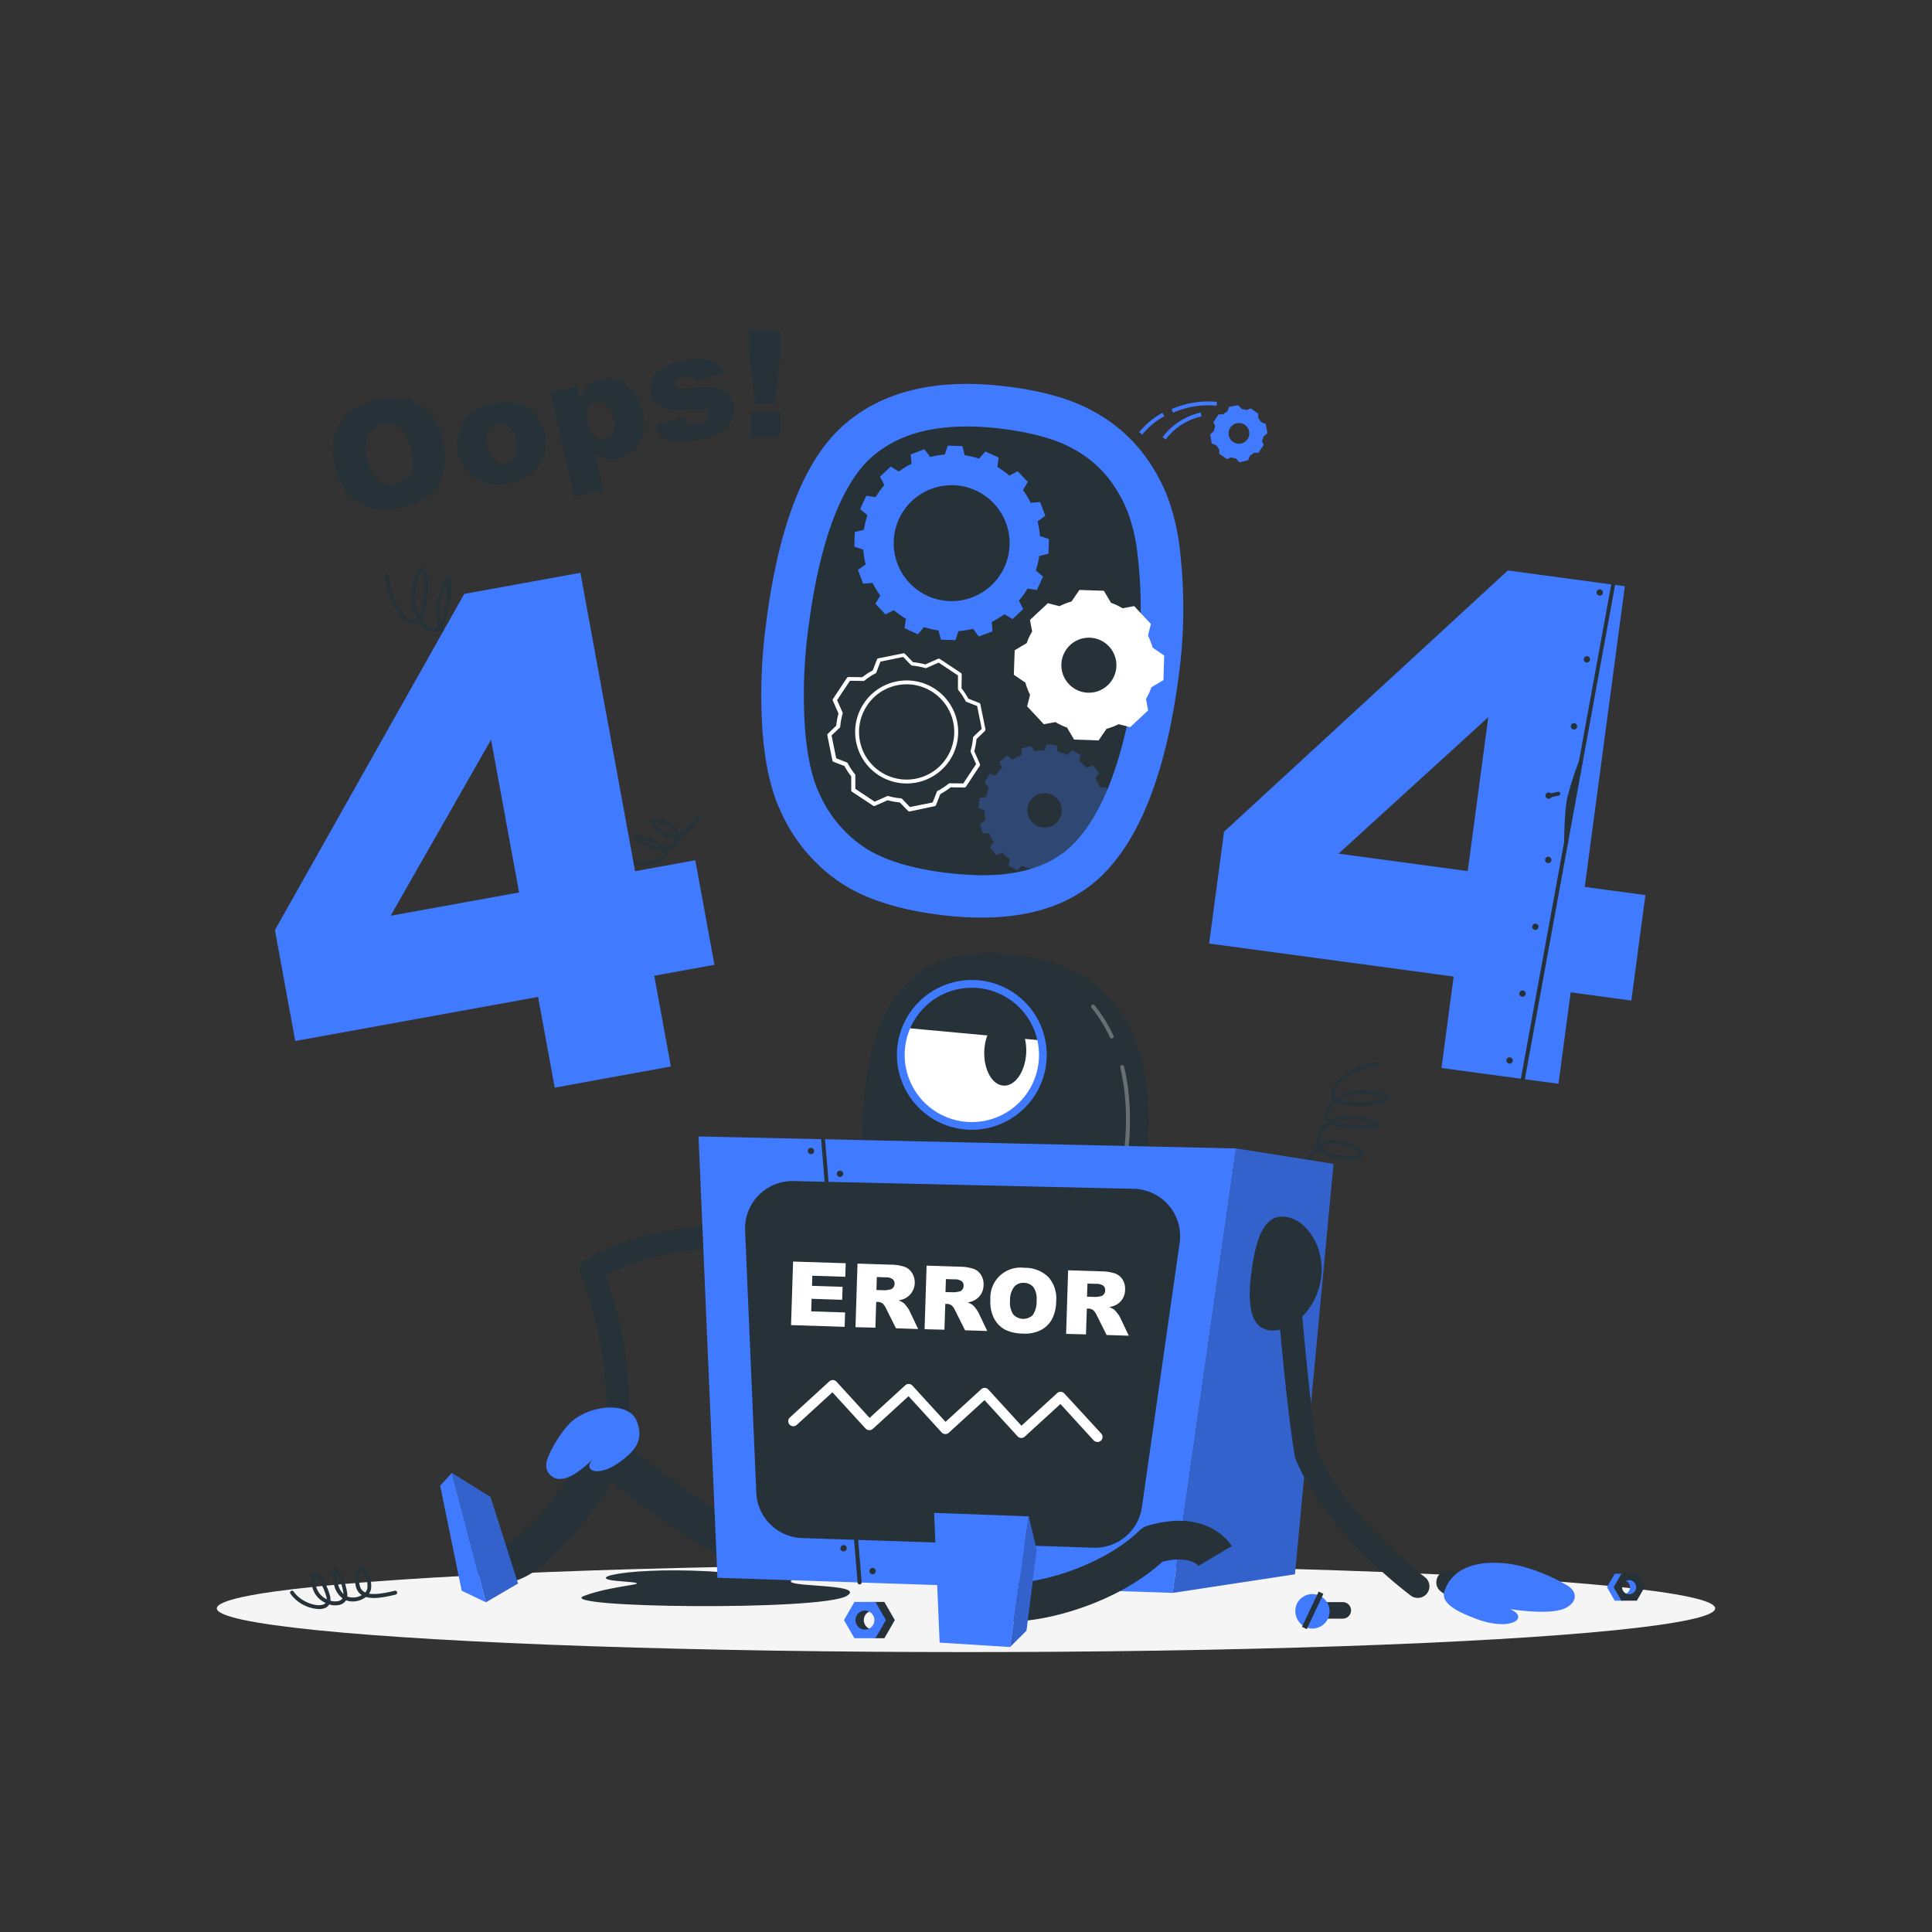<?xml version="1.0"?>
<svg width="500" height="500" xmlns="http://www.w3.org/2000/svg" xmlns:svg="http://www.w3.org/2000/svg">
 <rect width="100%" height="100%" fill="#333333" stroke="none"/>
 <g class="layer">
  <title>Layer 1</title>
  <g id="freepik--Shadow--inject-5">
   <ellipse cx="250" cy="416.24" fill="#f5f5f5" id="freepik--path--inject-5" rx="193.89" ry="11.32"/>
  </g>
  <g id="freepik--oops--inject-5">
   <path d="m86.72,120.65c-1,-4.41 -0.56,-8.11 1.34,-11.13s5,-5 9.41,-6s8.22,-0.6 11.2,1.26s5,5 6,9.3a17.15,17.15 0 0 1 0.17,8.12a11.64,11.64 0 0 1 -3.53,5.76a15.53,15.53 0 0 1 -7.12,3.38a17.65,17.65 0 0 1 -7.88,0.27a11.72,11.72 0 0 1 -5.9,-3.5a15.67,15.67 0 0 1 -3.69,-7.46zm8.34,-1.86q0.93,4.08 2.85,5.52a5.89,5.89 0 0 0 8.3,-1.84c0.72,-1.39 0.73,-3.6 0.05,-6.61q-0.87,-3.81 -2.81,-5.22a5.36,5.36 0 0 0 -4.56,-0.81a5.2,5.2 0 0 0 -3.65,2.7c-0.74,1.47 -0.81,3.47 -0.18,6.26z" fill="#263238" id="svg_23"/>
   <path d="m118.59,117.35a10,10 0 0 1 1.35,-8.06a11.56,11.56 0 0 1 7.49,-4.75q5.87,-1.33 9.64,1.39a10.9,10.9 0 0 1 2.64,14.27q-2.34,3.57 -7.62,4.76a11.83,11.83 0 0 1 -8.16,-0.66a9.85,9.85 0 0 1 -5.34,-6.95zm7.51,-1.73a6.08,6.08 0 0 0 1.93,3.63a3.58,3.58 0 0 0 5.33,-1.19a6.33,6.33 0 0 0 0.14,-4.2a6,6 0 0 0 -1.91,-3.54a3.33,3.33 0 0 0 -2.88,-0.65a3.49,3.49 0 0 0 -2.42,1.87a6,6 0 0 0 -0.19,4.08z" fill="#263238" id="svg_24"/>
   <path d="m148.58,128.57l-6.13,-27l7,-1.6l0.66,2.89a9.5,9.5 0 0 1 2.11,-3.07a7.85,7.85 0 0 1 3.43,-1.69a7.21,7.21 0 0 1 6.74,1.62a12.81,12.81 0 0 1 3.83,6.93c0.74,3.25 0.52,5.91 -0.64,8a7.87,7.87 0 0 1 -5.33,3.91a8.57,8.57 0 0 1 -3.29,0.13a7.76,7.76 0 0 1 -2.94,-1.17l2.12,9.33l-7.56,1.72zm3.61,-18.86a5.29,5.29 0 0 0 1.76,3.22a3.19,3.19 0 0 0 2.72,0.56a2.82,2.82 0 0 0 2,-1.57a6,6 0 0 0 0,-3.86a5.61,5.61 0 0 0 -1.71,-3.28a2.91,2.91 0 0 0 -2.5,-0.6a3.12,3.12 0 0 0 -2.14,1.67a5.72,5.72 0 0 0 -0.13,3.86z" fill="#263238" id="svg_25"/>
   <path d="m169.43,110.3l7.28,-2.39a3.75,3.75 0 0 0 1.72,1.6a4.69,4.69 0 0 0 4.53,-1.1a1.49,1.49 0 0 0 0.37,-1.34a1.39,1.39 0 0 0 -1.13,-1.07a15.58,15.58 0 0 0 -3.4,0a33.63,33.63 0 0 1 -5.7,0a5.88,5.88 0 0 1 -3,-1.37a5.51,5.51 0 0 1 -1.39,-6.49a6.75,6.75 0 0 1 2.61,-2.79a16.78,16.78 0 0 1 5.13,-1.89a18.48,18.48 0 0 1 5.28,-0.64a6.91,6.91 0 0 1 3.16,1a8.86,8.86 0 0 1 2.54,2.62l-7,2.31a2.51,2.51 0 0 0 -1.23,-1.17a3.85,3.85 0 0 0 -2.27,-0.1a3.08,3.08 0 0 0 -1.75,0.87a1.35,1.35 0 0 0 -0.33,1.22a1.2,1.2 0 0 0 1,0.92a12.36,12.36 0 0 0 3.36,-0.07a22.42,22.42 0 0 1 5.82,-0.08a6.29,6.29 0 0 1 3.28,1.51a5.46,5.46 0 0 1 1.66,2.85a6.18,6.18 0 0 1 -0.27,3.53a7.08,7.08 0 0 1 -2.64,3.27a15.76,15.76 0 0 1 -5.78,2.31q-5.35,1.22 -8,0.21a7.07,7.07 0 0 1 -3.85,-3.72z" fill="#263238" id="svg_26"/>
   <path d="m193.85,85.57l8.21,0l0,6.3l-1.51,12.67l-5.08,0l-1.62,-12.65l0,-6.32zm0.4,20.88l7.66,0l0,6.78l-7.66,0l0,-6.78z" fill="#263238" id="svg_27"/>
  </g>
  <g id="freepik--error-404--inject-5">
   <path d="m128.68,171.58l-0.18,0c-4.5,-1.75 -7.19,-3.45 -8.59,-5.5a5.14,5.14 0 0 1 -3.23,-0.44a6.5,6.5 0 0 1 -2.79,-2.62a2.54,2.54 0 0 1 -2.42,0.37a6.14,6.14 0 0 1 -3,-2.41a2.23,2.23 0 0 1 -1.56,0.43c-3,-0.24 -7,-6.16 -7.29,-12.46a0.52,0.52 0 0 1 0.48,-0.53a0.5,0.5 0 0 1 0.52,0.48c0.28,6 4.11,11.33 6.38,11.51a1.26,1.26 0 0 0 0.93,-0.27a12.28,12.28 0 0 1 -1,-9.42c0.86,-3 1.62,-4.18 2.54,-4c1.72,0.43 1.49,7 0.58,11.29a6.14,6.14 0 0 1 -0.84,2.18a5.4,5.4 0 0 0 2.54,2.21a1.58,1.58 0 0 0 1.67,-0.35c-0.78,-1.93 -1,-4.57 0.12,-7.93c1.4,-4.43 2,-4.55 2.31,-4.63a0.66,0.66 0 0 1 0.64,0.22c0.93,1.05 -0.18,7.93 -1.34,11.33a5,5 0 0 1 -0.56,1.16a5.56,5.56 0 0 0 2.49,2.5a4.41,4.41 0 0 0 2.28,0.43c-0.09,-0.19 -0.17,-0.38 -0.25,-0.58c-0.79,-2.15 -0.4,-4.62 1.19,-7.58c1.05,-1.95 1.91,-2.87 2.71,-2.87l0,0a1.11,1.11 0 0 1 1,0.66c0.87,1.61 0.24,6.92 -1.48,9.56a4,4 0 0 1 -1.62,1.4c1.34,1.76 3.89,3.31 8,4.89a0.49,0.49 0 0 1 0.29,0.64a0.51,0.51 0 0 1 -0.52,0.33zm-5.68,-16.47s-0.57,0 -1.83,2.35c-1.45,2.68 -1.82,4.89 -1.13,6.75a5.06,5.06 0 0 0 0.3,0.67a2.88,2.88 0 0 0 1.32,-1.1c1.4,-2.14 2.07,-6.54 1.55,-8.26c-0.07,-0.35 -0.21,-0.41 -0.21,-0.41zm-7.18,-4.21a23.33,23.33 0 0 0 -1.34,3.53a11.38,11.38 0 0 0 -0.38,6.55l0.09,-0.26a32.79,32.79 0 0 0 1.66,-9.82l-0.03,0zm-6.58,-3.15c-0.17,0.15 -0.66,0.78 -1.35,3.22a11.24,11.24 0 0 0 0.72,8.24a6.18,6.18 0 0 0 0.45,-1.4c1.07,-4.91 0.77,-9.35 0.21,-10.06l-0.03,0z" fill="#263238" id="svg_28"/>
   <path d="m166.7,224a9,9 0 0 1 -4.56,-1.19a0.51,0.51 0 0 1 -0.18,-0.69a0.49,0.49 0 0 1 0.68,-0.17c3.57,2.09 8.18,0.63 9.13,-0.9a0.88,0.88 0 0 0 0.15,-0.67a8.12,8.12 0 0 1 -5.13,-1.46c-2.55,-1.59 -2.75,-2.07 -2.73,-2.45a0.61,0.61 0 0 1 0.34,-0.52c1,-0.5 5.51,1.57 7.39,2.81a3.63,3.63 0 0 1 0.62,0.52a3.55,3.55 0 0 0 1.9,-1.14a2.87,2.87 0 0 0 0.59,-1.13l-0.2,0c-1.6,0.16 -3.2,-0.53 -4.91,-2.11c-1.18,-1.08 -1.63,-1.83 -1.48,-2.42a0.9,0.9 0 0 1 0.72,-0.65c1.38,-0.35 4.8,1.11 6.19,2.64a2.68,2.68 0 0 1 0.64,1.18c1.31,-0.61 2.69,-2 4.32,-4.27a0.5,0.5 0 0 1 0.7,-0.12a0.51,0.51 0 0 1 0.12,0.7c-1.89,2.64 -3.47,4.14 -5.05,4.75a3.69,3.69 0 0 1 -0.87,2a4.6,4.6 0 0 1 -2.18,1.41a1.84,1.84 0 0 1 -0.28,1.39c-0.84,1.43 -3.26,2.49 -5.92,2.49zm-0.89,-6.94c0.34,0.25 0.82,0.58 1.51,1a8,8 0 0 0 3.6,1.32a24.67,24.67 0 0 0 -5.11,-2.32zm3.49,-4.25a4.33,4.33 0 0 0 1.17,1.39c1.48,1.37 2.83,2 4.13,1.84l0.32,0a1.81,1.81 0 0 0 -0.44,-0.83c-1.4,-1.58 -4.48,-2.56 -5.18,-2.4z" fill="#263238" id="svg_29"/>
   <path d="m179.94,222.63l-15.58,2.83l-14.15,-77.22l-30.06,5.46l-49,87l5.26,28.71l62.85,-11.41l4.3,23.48l30.06,-5.48l-4.3,-23.48l15.58,-2.83l-4.96,-27.06zm-78.85,14.37l26,-45.57l7.25,39.54l-33.25,6.03z" fill="#407BFF" id="svg_30"/>
   <path d="m305.43,143a58.84,58.84 0 0 0 -3.2,-14.22a46.31,46.31 0 0 0 -7,-12.19a40.37,40.37 0 0 0 -12.7,-10.36q-8,-4.39 -21.22,-6.11q-27.45,-3.58 -42.78,9.74t-20.2,51a139.33,139.33 0 0 0 -1,28.34q1,13 4.78,20.93a43.74,43.74 0 0 0 14.65,17.78q9.47,6.65 26,8.79q29.38,3.83 43.57,-11.29t18.8,-51.1a129.48,129.48 0 0 0 0.3,-31.31z" fill="#407BFF" id="svg_31"/>
   <path d="m251.77,226.43c-2.41,-0.08 -5,-0.3 -7.61,-0.64c-9.16,-1.19 -16.24,-3.51 -21.06,-6.89a32.66,32.66 0 0 1 -11,-13.4l-0.05,-0.11c-1.92,-4 -3.18,-9.75 -3.73,-17a128.2,128.2 0 0 1 0.92,-26.1c3.57,-27.72 10.94,-39.29 16.49,-44.11c6.48,-5.62 15.23,-8.16 26.73,-7.76c2.36,0.08 4.86,0.29 7.43,0.62c7.38,1 13.23,2.6 17.37,4.86a29.79,29.79 0 0 1 9.31,7.49a35.25,35.25 0 0 1 5.35,9.27a47.78,47.78 0 0 1 2.56,11.55a118.67,118.67 0 0 1 -0.29,28.72c-2.77,21.54 -8.13,36.68 -15.92,45c-5.78,6.16 -14.45,9 -26.51,8.54l0.01,-0.04z" fill="#263238" id="svg_32"/>
   <path d="m271.34,143.29l0.13,-3.79l-2.33,-0.76a22.82,22.82 0 0 0 -0.62,-3.8l2,-1.46l-1.34,-3.56l-2.44,0.2a22.82,22.82 0 0 0 -2,-3.27l1.26,-2.11l-2.6,-2.77l-2.18,1.12a23.17,23.17 0 0 0 -3.12,-2.26l0.35,-2.42l-3.46,-1.57l-1.58,1.86a23.26,23.26 0 0 0 -3.75,-0.88l-0.59,-2.37l-3.8,-0.13l-0.75,2.32a23.54,23.54 0 0 0 -3.8,0.62l-1.47,-2l-3.56,1.33l0.2,2.44a22.94,22.94 0 0 0 -3.27,2l-2.1,-1.27l-2.78,2.59l1.12,2.19a21.78,21.78 0 0 0 -2.25,3.13l-2.42,-0.37l-1.58,3.46l1.87,1.58a21.43,21.43 0 0 0 -0.88,3.76l-2.38,0.6l-0.13,3.78l2.33,0.76a22.6,22.6 0 0 0 0.62,3.81l-2,1.45l1.34,3.56l2.44,-0.2a21.51,21.51 0 0 0 2,3.27l-1.27,2.11l2.6,2.77l2.18,-1.11a23.1,23.1 0 0 0 3.12,2.25l-0.36,2.42l3.46,1.57l1.59,-1.85a23.12,23.12 0 0 0 3.76,0.87l0.59,2.38l3.79,0.13l0.75,-2.33a22.6,22.6 0 0 0 3.81,-0.62l1.45,2l3.56,-1.33l-0.19,-2.43a24.89,24.89 0 0 0 3.27,-2l2.1,1.26l2.78,-2.59l-1.11,-2.19a21.62,21.62 0 0 0 2.24,-3.12l2.42,0.36l1.58,-3.46l-1.86,-1.58a22.23,22.23 0 0 0 0.87,-3.75l2.39,-0.6zm-25.6,12.27a15,15 0 1 1 15.54,-14.51a15,15 0 0 1 -15.54,14.51z" fill="#407BFF" id="svg_33"/>
   <path d="m287.12,212.87l0.28,-2.56l-1.54,-0.62a16,16 0 0 0 -0.22,-2.6l1.39,-0.89l-0.71,-2.47l-1.66,0a14.82,14.82 0 0 0 -1.19,-2.31l0.94,-1.36l-1.6,-2l-1.53,0.64a16.07,16.07 0 0 0 -2,-1.68l0.37,-1.62l-2.25,-1.24l-1.18,1.19a15.87,15.87 0 0 0 -2.48,-0.79l-0.28,-1.63l-2.55,-0.29l-0.63,1.54a14.85,14.85 0 0 0 -2.59,0.24l-0.89,-1.42l-2.47,0.73l0,1.66a14.9,14.9 0 0 0 -2.31,1.2l-1.36,-1l-2,1.6l0.64,1.53a16.13,16.13 0 0 0 -1.67,2l-1.62,-0.36l-1.23,2.25l1.18,1.17a15,15 0 0 0 -0.79,2.49l-1.64,0.27l-0.27,2.55l1.53,0.64a14.73,14.73 0 0 0 0.23,2.58l-1.41,0.89l0.72,2.47l1.67,0a15.22,15.22 0 0 0 1.2,2.3l-1,1.36l1.6,2l1.55,-0.65a14.55,14.55 0 0 0 2,1.67l-0.35,1.65l2.25,1.23l1.17,-1.17a16.12,16.12 0 0 0 2.48,0.77l0.29,1.64l2.55,0.28l0.62,-1.53a16.22,16.22 0 0 0 2.64,-0.22l0.89,1.41l2.46,-0.72l0,-1.66a16.45,16.45 0 0 0 2.32,-1.2l1.34,1l2,-1.61l-0.65,-1.53a16.28,16.28 0 0 0 1.69,-2l1.61,0.36l1.24,-2.25l-1.18,-1.16a16.47,16.47 0 0 0 0.77,-2.48l1.63,-0.29zm-12.87,-1a4.46,4.46 0 1 1 -1.77,-6.05a4.47,4.47 0 0 1 1.77,6.05z" fill="#407BFF" id="svg_34" opacity="0.3"/>
   <path d="m301.29,169.65l-3,-2.06l0,0a16.59,16.59 0 0 0 -1.2,-3.1l0.76,-3l-4.32,-4.63l-3,0.56a17,17 0 0 0 -3,-1.41l0,0l-1.85,-3.12l-6.33,-0.21l-2.06,3l0,0a15.92,15.92 0 0 0 -3.1,1.2l-3,-0.77l-4.63,4.33l0.56,3l0,0a15.68,15.68 0 0 0 -1.41,3l-3.11,1.85l-0.22,6.33l3,2.06a16.11,16.11 0 0 0 1.2,3.12l0,0l-0.76,3l4.32,4.63l3,-0.55a17.16,17.16 0 0 0 3,1.41l0,0l1.84,3.11l6.34,0.22l2.05,-3a16.61,16.61 0 0 0 3.13,-1.2l0,0l3,0.76l4.63,-4.32l-0.55,-3a16.7,16.7 0 0 0 1.41,-3l0,0l3.11,-1.85l0.19,-6.36zm-19.73,9.62a7.12,7.12 0 1 1 7.36,-6.87a7.13,7.13 0 0 1 -7.36,6.87z" fill="#fff" id="svg_35"/>
   <path d="m323,119.12l0.52,-1.25l0,0a6.7,6.7 0 0 0 1,-0.69l1.16,0l1.36,-2l-0.44,-1.07a6.18,6.18 0 0 0 0.4,-1.11l0,0l1,-0.92l-0.42,-2.35l-1.26,-0.52l0,0a6.35,6.35 0 0 0 -0.69,-1l0,-1.16l-1.95,-1.36l-1.08,0.45l0,0a5.55,5.55 0 0 0 -1.22,-0.28l-0.92,-1l-2.34,0.42l-0.53,1.26a6.5,6.5 0 0 0 -1.05,0.68l0,0l-1.15,0l-1.36,2l0.44,1.07a6.18,6.18 0 0 0 -0.28,1.22l0,0l-1,0.93l0.42,2.34l1.26,0.52a5.73,5.73 0 0 0 0.68,1l0,0l0,1.15l2,1.36l1.07,-0.44a6.43,6.43 0 0 0 1.23,0.27l0,0l0.92,1l2.23,-0.52zm-5,-6.48a2.68,2.68 0 1 1 3.11,2.16a2.69,2.69 0 0 1 -3.11,-2.16z" fill="#407BFF" id="svg_36"/>
   <path d="m295.61,112.49l-0.77,-0.65a19.9,19.9 0 0 1 6,-5l0.47,0.88a18.87,18.87 0 0 0 -5.7,4.77z" fill="#407BFF" id="svg_37"/>
   <path d="m303.59,106.8l-0.39,-0.92a23.92,23.92 0 0 1 11.74,-1.88l-0.1,1a22.79,22.79 0 0 0 -11.25,1.8z" fill="#407BFF" id="svg_38"/>
   <path d="m301.7,113.72l-0.82,-0.56a16.74,16.74 0 0 1 9.87,-6.39l0.19,1a15.72,15.72 0 0 0 -9.24,5.95z" fill="#407BFF" id="svg_39"/>
   <path d="m235.34,210a0.52,0.52 0 0 1 -0.36,-0.16l-2.09,-2.16a17.49,17.49 0 0 1 -3.15,-0.58l-3.27,1.44a0.49,0.49 0 0 1 -0.47,0l-5.48,-3.63a0.49,0.49 0 0 1 -0.22,-0.43l0,-3.56a17.2,17.2 0 0 1 -1.76,-2.68l-2.81,-1.08a0.5,0.5 0 0 1 -0.31,-0.37l-1.3,-6.44a0.5,0.5 0 0 1 0.14,-0.46l2.16,-2.09a18.78,18.78 0 0 1 0.58,-3.15l-1.44,-3.27a0.49,0.49 0 0 1 0,-0.47l3.63,-5.48a0.47,0.47 0 0 1 0.43,-0.22l3.56,0.05a16.52,16.52 0 0 1 2.68,-1.76l1.09,-2.81a0.49,0.49 0 0 1 0.36,-0.31l6.44,-1.3a0.49,0.49 0 0 1 0.46,0.14l2.09,2.16a17.76,17.76 0 0 1 3.16,0.58l3.26,-1.44a0.51,0.51 0 0 1 0.48,0l5.47,3.63a0.54,0.54 0 0 1 0.23,0.43l-0.06,3.56a17.26,17.26 0 0 1 1.77,2.68l2.8,1.09a0.49,0.49 0 0 1 0.31,0.36l1.31,6.44a0.52,0.52 0 0 1 -0.14,0.46l-2.17,2.1a18,18 0 0 1 -0.58,3.14l1.44,3.27a0.51,0.51 0 0 1 0,0.48l-3.58,5.43a0.51,0.51 0 0 1 -0.42,0.22l-3.57,-0.05a18.38,18.38 0 0 1 -2.67,1.76l-1.09,2.81a0.49,0.49 0 0 1 -0.37,0.31l-6.44,1.36l-0.1,0zm-5.63,-4a0.36,0.36 0 0 1 0.14,0a16.66,16.66 0 0 0 3.31,0.61a0.56,0.56 0 0 1 0.32,0.15l2,2.1l5.9,-1.19l1.06,-2.74a0.55,0.55 0 0 1 0.24,-0.26a16.05,16.05 0 0 0 2.81,-1.85a0.47,0.47 0 0 1 0.33,-0.11l3.47,0.05l3.32,-5l-1.4,-3.18a0.5,0.5 0 0 1 0,-0.34a17.49,17.49 0 0 0 0.61,-3.31a0.51,0.51 0 0 1 0.15,-0.32l2.1,-2l-1.19,-5.9l-2.73,-1.06a0.49,0.49 0 0 1 -0.27,-0.24a16.43,16.43 0 0 0 -1.85,-2.81a0.52,0.52 0 0 1 -0.11,-0.32l0,-3.48l-5,-3.32l-3.17,1.4a0.52,0.52 0 0 1 -0.35,0a17,17 0 0 0 -3.32,-0.61a0.56,0.56 0 0 1 -0.32,-0.15l-2,-2.1l-5.9,1.2l-1.05,2.78a0.51,0.51 0 0 1 -0.23,0.27a15.94,15.94 0 0 0 -2.82,1.85a0.43,0.43 0 0 1 -0.32,0.11l-3.47,-0.05l-3.33,5l1.4,3.18a0.5,0.5 0 0 1 0,0.43a17.13,17.13 0 0 0 -0.58,3.23a0.5,0.5 0 0 1 -0.15,0.32l-2.1,2l1.2,5.9l2.72,1.06a0.55,0.55 0 0 1 0.28,0.26a16.22,16.22 0 0 0 1.84,2.79a0.48,0.48 0 0 1 0.11,0.32l0,3.48l5,3.32l3.18,-1.4a0.52,0.52 0 0 1 0.17,-0.07zm4.91,-3.24a13.32,13.32 0 0 1 -11.09,-20.68l0,0a13.33,13.33 0 1 1 11.09,20.68zm-10.25,-20.13a12.32,12.32 0 1 0 17.08,-3.46a12.27,12.27 0 0 0 -17.08,3.46z" fill="#fff" id="svg_40"/>
   <path d="m425.83,231.65l-15.7,-2.12l10.38,-77.81l-30.28,-4.08l-73.45,67.62l-3.86,28.93l63.29,8.54l-3.16,23.67l30.28,4.08l3.16,-23.66l15.7,2.12l3.64,-27.29zm-79.42,-10.72l38.76,-35.33l-5.32,39.84l-33.44,-4.51z" fill="#407BFF" id="svg_41"/>
   <path d="m394.13,279.74l-0.13,0a0.5,0.5 0 0 1 -0.4,-0.58l23.4,-127.94a0.51,0.51 0 0 1 0.58,-0.4a0.5,0.5 0 0 1 0.4,0.58l-23.35,127.93a0.51,0.51 0 0 1 -0.5,0.41z" fill="#263238" id="svg_42"/>
   <path d="m414.83,153.37a0.82,0.82 0 0 1 -1.64,-0.06a0.82,0.82 0 0 1 1.64,0.06z" fill="#263238" id="svg_43"/>
   <path d="m411.5,170.67a0.82,0.82 0 1 1 -0.79,-0.85a0.82,0.82 0 0 1 0.79,0.85z" fill="#263238" id="svg_44"/>
   <path d="m408.17,188a0.82,0.82 0 0 1 -0.85,0.79a0.81,0.81 0 0 1 -0.79,-0.84a0.82,0.82 0 0 1 0.85,-0.8a0.83,0.83 0 0 1 0.79,0.85z" fill="#263238" id="svg_45"/>
   <path d="m401.61,206a0.82,0.82 0 0 1 -1.63,0a0.82,0.82 0 1 1 1.63,0z" fill="#263238" id="svg_46"/>
   <path d="m401.5,222.57a0.81,0.81 0 0 1 -0.85,0.79a0.82,0.82 0 1 1 0.85,-0.79z" fill="#263238" id="svg_47"/>
   <path d="m398.17,239.87a0.82,0.82 0 1 1 -0.79,-0.84a0.82,0.82 0 0 1 0.79,0.84z" fill="#263238" id="svg_48"/>
   <path d="m394.84,257.17a0.83,0.83 0 0 1 -0.85,0.8a0.82,0.82 0 0 1 -0.79,-0.85a0.82,0.82 0 0 1 1.64,0.05z" fill="#263238" id="svg_49"/>
   <path d="m391.5,274.48a0.82,0.82 0 1 1 -0.79,-0.85a0.81,0.81 0 0 1 0.79,0.85z" fill="#263238" id="svg_50"/>
   <path d="m400.79,206.45a0.49,0.49 0 0 1 -0.48,-0.39a0.5,0.5 0 0 1 0.38,-0.6l2.48,-0.53a0.5,0.5 0 0 1 0.6,0.39a0.5,0.5 0 0 1 -0.39,0.59l-2.48,0.53l-0.11,0.01z" fill="#263238" id="svg_51"/>
   <path d="m409.08,197.24a85.06,85.06 0 0 0 -3,9.36c-0.75,3.53 -0.79,11.43 -0.79,11.43" fill="#263238" id="svg_52"/>
   <path d="m405.29,218.53l0,0a0.52,0.52 0 0 1 -0.5,-0.51c0,-0.32 0.06,-8 0.81,-11.52a84.22,84.22 0 0 1 3,-9.44a0.5,0.5 0 1 1 0.93,0.36a84.37,84.37 0 0 0 -3,9.29c-0.73,3.44 -0.78,11.24 -0.79,11.32a0.5,0.5 0 0 1 -0.45,0.5z" fill="#263238" id="svg_53"/>
  </g>
  <g id="freepik--Character--inject-5">
   <path d="m222.45,304.84c1.39,-22.4 -1.16,-63.13 40.95,-57.73c45.13,5.77 32.22,58.55 32.22,58.55l-73.17,-0.82z" fill="#263238" id="svg_54"/>
   <circle cx="251.51" cy="273" fill="#fff" id="svg_55" r="18.38"/>
   <path d="m253.93,254.65c-8.71,-1.48 -18,4.93 -18.93,11.43l34.51,3.18c-1.22,-7.41 -8.68,-13.43 -15.58,-14.61z" fill="#263238" id="svg_56"/>
   <path d="m265.58,272.54c-0.25,4.81 -2.87,8.58 -5.85,8.42s-5.2,-4.17 -5,-9s2.87,-8.58 5.85,-8.42s5.24,4.2 5,9z" fill="#263238" id="svg_57"/>
   <path d="m251.51,292.38a19.38,19.38 0 1 1 19.38,-19.38a19.4,19.4 0 0 1 -19.38,19.38zm0,-36.75a17.38,17.38 0 1 0 17.38,17.37a17.39,17.39 0 0 0 -17.38,-17.37z" fill="#407BFF" id="svg_58"/>
   <path d="m290.49,304.28l-0.12,0a0.49,0.49 0 0 1 -0.37,-0.6c0,-0.13 3.22,-13.69 -0.09,-27.4a0.5,0.5 0 1 1 1,-0.24c3.37,14 0.12,27.74 0.09,27.87a0.5,0.5 0 0 1 -0.51,0.37z" fill="#fff" id="svg_59" opacity="0.3"/>
   <path d="m287.7,268.76a0.52,0.52 0 0 1 -0.46,-0.29a34.93,34.93 0 0 0 -4.74,-7.66a0.5,0.5 0 0 1 0.07,-0.7a0.5,0.5 0 0 1 0.71,0.07a36.47,36.47 0 0 1 4.87,7.87a0.49,0.49 0 0 1 -0.24,0.66a0.54,0.54 0 0 1 -0.21,0.05z" fill="#fff" id="svg_60" opacity="0.3"/>
   <path d="m128.73,409.92l-0.37,0a5,5 0 1 1 0.28,-10l0.09,0c2.89,0 9.84,-3.51 24.38,-26.43a5,5 0 0 1 7.51,-1.09a207.46,207.46 0 0 0 37.14,25.48a5,5 0 1 1 -4.52,8.91a212.75,212.75 0 0 1 -34.8,-23.14c-12.19,18.35 -21.23,26.27 -29.71,26.27z" fill="#263238" id="svg_61"/>
   <path d="m159.67,371.5l-0.43,0a3,3 0 0 1 -2.54,-3.39c0.71,-5 -0.17,-23.63 -6.48,-38.13a3,3 0 0 1 1.06,-3.68c13.7,-9.33 42.88,-10.45 44.12,-10.49a3,3 0 1 1 0.2,6c-0.27,0 -25.78,1 -38.88,8.2c5.58,14.44 6.85,32.43 5.92,38.94a3,3 0 0 1 -2.97,2.55z" fill="#263238" id="svg_62"/>
   <path d="m164.71,367.62c-2,-4.71 -11,-4.18 -16.27,-0.14c-2.82,2.15 -6.64,8.64 -7,11a3.54,3.54 0 0 0 4,4.24c3.45,-0.3 8.18,-5.31 8.18,-5.31c-3.15,3.09 0.92,5.27 7,0.8c3.32,-2.49 6.32,-5.32 4.09,-10.59z" fill="#407BFF" id="svg_63"/>
   <path d="m336.71,306.16a0.32,0.32 0 0 1 -0.14,0a0.49,0.49 0 0 1 -0.34,-0.62c1.33,-4.64 2.78,-7.47 4.69,-9a5.18,5.18 0 0 1 0.16,-3.26a6.45,6.45 0 0 1 2.36,-3a2.54,2.54 0 0 1 -0.59,-2.38a6.18,6.18 0 0 1 2.14,-3.16a2.24,2.24 0 0 1 -0.57,-1.51c0,-3 5.51,-7.52 11.76,-8.38a0.5,0.5 0 0 1 0.14,1c-5.94,0.81 -10.92,5.11 -10.9,7.38a1.31,1.31 0 0 0 0.36,0.91a12.24,12.24 0 0 1 9.28,-1.87c3.07,0.59 4.32,1.24 4.18,2.17c-0.28,1.75 -6.81,2.12 -11.19,1.6a6.18,6.18 0 0 1 -2.25,-0.65a5.38,5.38 0 0 0 -2,2.73a1.57,1.57 0 0 0 0.49,1.64c1.86,-1 4.47,-1.36 7.92,-0.6c4.53,1 4.7,1.55 4.81,1.88a0.67,0.67 0 0 1 -0.17,0.67c-0.95,1 -7.9,0.53 -11.39,-0.33a4.91,4.91 0 0 1 -1.21,-0.45a5.45,5.45 0 0 0 -2.26,2.71a4.23,4.23 0 0 0 -0.23,2.3a5.77,5.77 0 0 1 0.55,-0.29c2.07,-1 4.57,-0.82 7.66,0.5c2,0.87 3,1.65 3.1,2.44a1.12,1.12 0 0 1 -0.57,1c-1.53,1 -6.87,0.86 -9.65,-0.62a4,4 0 0 1 -1.54,-1.49c-1.63,1.5 -2.95,4.17 -4.15,8.36a0.51,0.51 0 0 1 -0.45,0.32zm5.42,-9.33a3,3 0 0 0 1.22,1.22c2.26,1.2 6.7,1.47 8.36,0.8c0.34,-0.14 0.39,-0.25 0.39,-0.25s-0.05,-0.56 -2.5,-1.61c-2.8,-1.2 -5,-1.37 -6.83,-0.52a5.79,5.79 0 0 0 -0.64,0.36zm3.34,-6.57l0.25,0.07a33.09,33.09 0 0 0 9.94,0.75a21.7,21.7 0 0 0 -3.64,-1a11.38,11.38 0 0 0 -6.55,0.18zm1.26,-5.62a5.92,5.92 0 0 0 1.43,0.32c5,0.59 9.39,-0.1 10,-0.73c-0.17,-0.15 -0.84,-0.58 -3.32,-1.05a11.25,11.25 0 0 0 -8.11,1.46z" fill="#263238" id="svg_64"/>
   <path d="m206.53,408.25c0.66,-0.21 0.44,-0.85 -0.3,-0.85l-13.54,0c-25.78,-2.73 -43.79,0.93 -32.44,1.79s-0.8,0.68 -9.09,3.82s61.65,3.93 68,0c5.84,-3.62 -21.77,-1.83 -12.63,-4.76z" fill="#263238" id="svg_65"/>
   <polygon fill="#407BFF" id="svg_66" points="303.47 412.24 185.67 408.33 180.78 294.11 319.89 297.22 303.47 412.24"/>
   <path d="m222.45,410.05a0.5,0.5 0 0 1 -0.5,-0.46l-9.44,-114.72a0.51,0.51 0 0 1 0.46,-0.54a0.52,0.52 0 0 1 0.54,0.46l9.49,114.72a0.5,0.5 0 0 1 -0.46,0.54l-0.09,0z" fill="#263238" id="svg_67"/>
   <polygon fill="#407BFF" id="svg_68" points="303.47 412.24 335.13 407.42 345.1 301.21 319.89 297.22 303.47 412.24"/>
   <polygon id="svg_69" opacity="0.2" points="303.47 412.24 335.13 407.42 345.1 301.21 319.89 297.22 303.47 412.24"/>
   <path d="m195.73,386.32l-2.9,-67.87a12.27,12.27 0 0 1 12.53,-12.79l88.06,2a12.27,12.27 0 0 1 11.87,14l-9.76,68.34a12.27,12.27 0 0 1 -12.53,10.55l-75.39,-2.5a12.27,12.27 0 0 1 -11.88,-11.73z" fill="#263238" id="svg_70"/>
   <path d="m205.25,326.49l13.62,0.43l-0.11,3.51l-8.53,-0.27l-0.08,2.62l7.91,0.25l-0.11,3.36l-7.91,-0.26l-0.1,3.25l8.77,0.28l-0.12,3.72l-13.87,-0.44l0.53,-16.45z" fill="#fff" id="svg_71"/>
   <path d="m221.4,343.47l0.52,-16.45l8.48,0.27a12.22,12.22 0 0 1 3.59,0.52a3.81,3.81 0 0 1 2,1.56a4.64,4.64 0 0 1 -1.64,6.59a6.16,6.16 0 0 1 -1.81,0.6a5.12,5.12 0 0 1 1.31,0.64a5.51,5.51 0 0 1 0.78,0.9a6.43,6.43 0 0 1 0.68,1l2.31,4.85l-5.74,-0.19l-2.56,-5.11a3.94,3.94 0 0 0 -0.88,-1.3a2.22,2.22 0 0 0 -1.23,-0.42l-0.45,0l-0.21,6.67l-5.15,-0.13zm5.42,-9.62l2.14,0.07a8.63,8.63 0 0 0 1.35,-0.19a1.35,1.35 0 0 0 0.85,-0.49a1.57,1.57 0 0 0 0.35,-0.94a1.54,1.54 0 0 0 -0.47,-1.24a3.1,3.1 0 0 0 -1.88,-0.49l-2.24,-0.07l-0.1,3.35z" fill="#fff" id="svg_72"/>
   <path d="m239.28,344l0.52,-16.45l8.47,0.27a12.16,12.16 0 0 1 3.59,0.52a3.77,3.77 0 0 1 2,1.56a4.45,4.45 0 0 1 0.68,2.69a4.42,4.42 0 0 1 -2.31,3.9a6.27,6.27 0 0 1 -1.81,0.6a5,5 0 0 1 1.3,0.64a4.84,4.84 0 0 1 0.79,0.89a6.87,6.87 0 0 1 0.68,1l2.31,4.84l-5.74,-0.18l-2.56,-5.11a4,4 0 0 0 -0.88,-1.3a2.08,2.08 0 0 0 -1.24,-0.42l-0.44,0l-0.22,6.68l-5.14,-0.13zm5.41,-9.62l2.15,0.06a7.21,7.21 0 0 0 1.35,-0.18a1.31,1.31 0 0 0 0.84,-0.49a1.46,1.46 0 0 0 0.35,-0.94a1.52,1.52 0 0 0 -0.46,-1.24a3,3 0 0 0 -1.89,-0.49l-2.23,-0.07l-0.11,3.35z" fill="#fff" id="svg_73"/>
   <path d="m256.32,336.36a7.79,7.79 0 0 1 8.76,-8.25a8.6,8.6 0 0 1 6.26,2.41a8.32,8.32 0 0 1 2,6.25a10.21,10.21 0 0 1 -1.12,4.7a7,7 0 0 1 -2.9,2.78a9.22,9.22 0 0 1 -4.61,0.88a10.58,10.58 0 0 1 -4.58,-1a7,7 0 0 1 -2.86,-2.9a9.21,9.21 0 0 1 -0.95,-4.87zm5.08,0.18a5.56,5.56 0 0 0 0.81,3.61a3.52,3.52 0 0 0 5.06,0.19a6.13,6.13 0 0 0 1,-3.8a5.17,5.17 0 0 0 -0.83,-3.43a3.22,3.22 0 0 0 -2.44,-1.11a3.1,3.1 0 0 0 -2.51,1a5.56,5.56 0 0 0 -1.09,3.54z" fill="#fff" id="svg_74"/>
   <path d="m275.91,345.21l0.52,-16.46l8.47,0.27a12.51,12.51 0 0 1 3.59,0.52a3.87,3.87 0 0 1 2,1.56a4.49,4.49 0 0 1 0.68,2.69a4.42,4.42 0 0 1 -2.31,3.91a6.61,6.61 0 0 1 -1.81,0.59a5,5 0 0 1 1.3,0.65a4.84,4.84 0 0 1 0.79,0.89a6.43,6.43 0 0 1 0.68,1l2.31,4.85l-5.74,-0.18l-2.56,-5.12a3.91,3.91 0 0 0 -0.88,-1.29a2.16,2.16 0 0 0 -1.24,-0.43l-0.44,0l-0.22,6.68l-5.14,-0.13zm5.41,-9.63l2.15,0.07a7.21,7.21 0 0 0 1.35,-0.18a1.35,1.35 0 0 0 0.84,-0.49a1.48,1.48 0 0 0 0.35,-1a1.5,1.5 0 0 0 -0.46,-1.23a3,3 0 0 0 -1.89,-0.49l-2.23,-0.07l-0.11,3.39z" fill="#fff" id="svg_75"/>
   <path d="m284,373.16a1.32,1.32 0 0 1 -1,-0.43l-8.56,-9.37l-9.24,8.44a1.31,1.31 0 0 1 -1.85,-0.08l-8.56,-9.37l-9.24,8.44a1.31,1.31 0 0 1 -1.85,-0.08l-8.57,-9.37l-9.23,8.44a1.33,1.33 0 0 1 -1,0.34a1.35,1.35 0 0 1 -0.91,-0.43l-8.56,-9.36l-9.23,8.43a1.32,1.32 0 0 1 -1.86,-0.08a1.3,1.3 0 0 1 0.09,-1.85l10.2,-9.33a1.32,1.32 0 0 1 1.86,0.08l8.56,9.37l9.23,-8.44a1.37,1.37 0 0 1 0.95,-0.34a1.33,1.33 0 0 1 0.91,0.43l8.56,9.37l9.24,-8.44a1.3,1.3 0 0 1 1.85,0.08l8.56,9.37l9.24,-8.44a1.31,1.31 0 0 1 1.85,0.08l9.56,10.38a1.32,1.32 0 0 1 -1,2.2l0,-0.04z" fill="#fff" id="svg_76"/>
   <polygon fill="#407BFF" id="svg_77" points="125.75 414.67 119.49 411.68 113.91 384.51 116.94 381.18 125.75 414.67"/>
   <polygon fill="#407BFF" id="svg_78" points="125.75 414.67 134.06 409.81 126.94 387.43 116.94 381.18 125.75 414.67"/>
   <polygon id="svg_79" opacity="0.2" points="125.75 414.67 134.06 409.81 126.94 387.43 116.94 381.18 125.75 414.67"/>
   <path d="m262,419.61l-0.69,0a5,5 0 0 1 0.27,-10c7.7,0.25 24,-4.48 33.32,-13.52a5,5 0 0 1 2,-1.2c15.79,-4.74 21.66,4.83 21.9,5.24l-8.6,5.09a1,1 0 0 0 0.11,0.18c-0.09,-0.13 -2.33,-3 -9.45,-1.24c-11.69,10.66 -29.63,15.45 -38.86,15.45z" fill="#263238" id="svg_80"/>
   <polygon fill="#407BFF" id="svg_81" points="261.39 426.25 243.18 425.11 241.75 391.53 266.22 392.44 261.39 426.25"/>
   <polygon fill="#407BFF" id="svg_82" points="261.39 426.25 265.65 422.01 268.29 401.08 266.22 392.44 261.39 426.25"/>
   <polygon id="svg_83" opacity="0.2" points="261.39 426.25 265.65 422.01 268.29 401.08 266.22 392.44 261.39 426.25"/>
   <path d="m366.91,413.54a3,3 0 0 1 -1.81,-0.61c-10.4,-7.9 -24.45,-21.93 -29.84,-35.46a2.64,2.64 0 0 1 -0.17,-0.61c-2.63,-15.64 -5.14,-48.55 -5.25,-49.94a3,3 0 1 1 6,-0.45c0,0.33 2.57,33.56 5.13,49.07c5.38,13.16 20,26.67 27.78,32.61a3,3 0 0 1 -1.82,5.39l-0.02,0z" fill="#263238" id="svg_84"/>
   <path d="m380.78,415.05c-2.32,0 -4.95,-1.05 -7.82,-3.12a3,3 0 0 1 3.52,-4.86c2.48,1.79 3.83,2 4.3,2a3,3 0 0 1 0,6l0,-0.02z" fill="#263238" id="svg_85"/>
   <path d="m373.8,411.84c3.21,-9.53 16.37,-7.65 20.91,-6.23a47.77,47.77 0 0 1 11.07,4.8c2.45,1.6 2.49,4.29 -0.78,5.82c-4,1.88 -14.16,0.21 -14.16,0.21c5.24,2.29 0,6 -9.21,2.36c-2.99,-1.18 -8.96,-3.46 -7.83,-6.96z" fill="#407BFF" id="svg_86"/>
   <path d="m341.86,331c-1.19,8.1 -7.9,14.07 -13.36,13.27s-5.68,-8 -4.49,-16.14s3.35,-14 8.81,-13.2s10.23,8 9.04,16.07z" fill="#263238" id="svg_87"/>
   <circle cx="209.88" cy="297.88" fill="#263238" id="svg_88" r="0.82"/>
   <path d="m218.21,303.78a0.82,0.82 0 1 1 -0.82,-0.82a0.82,0.82 0 0 1 0.82,0.82z" fill="#263238" id="svg_89"/>
   <path d="m219.13,400.68a0.82,0.82 0 1 1 -0.82,-0.82a0.82,0.82 0 0 1 0.82,0.82z" fill="#263238" id="svg_90"/>
   <path d="m226.64,406.59a0.82,0.82 0 1 1 -0.82,-0.82a0.82,0.82 0 0 1 0.82,0.82z" fill="#263238" id="svg_91"/>
  </g>
  <g id="freepik--robot-parts--inject-5">
   <path d="m82.51,416.42a9.62,9.62 0 0 1 -7.33,-3.95a0.5,0.5 0 1 1 0.82,-0.57c1.87,2.7 6,4.13 7.8,3.28a1.3,1.3 0 0 0 0.47,-0.34a6.05,6.05 0 0 1 -3.52,-4.48c-0.23,-1.27 -0.41,-3 0.63,-3.22c1.44,-0.32 3.32,3.15 4,5.78a3.78,3.78 0 0 1 0.13,1.34a4.26,4.26 0 0 0 1.78,0.14a1.94,1.94 0 0 0 1.38,-0.74a5.86,5.86 0 0 1 -2.31,-4.19c-0.38,-2.74 -0.09,-3.21 0.21,-3.45a0.66,0.66 0 0 1 0.69,-0.07c1.07,0.45 2.36,4.33 2.61,6.53a2.66,2.66 0 0 1 0,0.69a3.91,3.91 0 0 0 1.35,0.26a4.29,4.29 0 0 0 2.41,-0.63c-0.14,-0.09 -0.27,-0.19 -0.4,-0.29c-1,-0.89 -1.46,-2.31 -1.28,-4.33c0.14,-1.57 0.49,-2.43 1.12,-2.7a1.13,1.13 0 0 1 1.21,0.24a6.92,6.92 0 0 1 1.73,5.56a3,3 0 0 1 -0.51,1.15c1.84,0.32 4.42,-0.2 6.65,-0.75a0.5,0.5 0 0 1 0.24,1c-2.71,0.67 -5.63,1.22 -7.69,0.62a5.69,5.69 0 0 1 -3.5,1.16a4.83,4.83 0 0 1 -1.64,-0.31a2.8,2.8 0 0 1 -2.12,1.27a5.33,5.33 0 0 1 -2.24,-0.19a2.21,2.21 0 0 1 -1,0.89a4.16,4.16 0 0 1 -1.69,0.3zm-0.86,-8.28a4.32,4.32 0 0 0 0.08,2.05a5.05,5.05 0 0 0 2.84,3.7a3.21,3.21 0 0 0 -0.12,-0.7c-0.78,-2.86 -2.28,-4.83 -2.8,-5.05zm5.57,-0.87a14.19,14.19 0 0 0 0.17,2.06a5.18,5.18 0 0 0 1.52,3.22a15.72,15.72 0 0 0 -1.69,-5.28zm6.29,-0.87l0,0s-0.38,0.19 -0.52,1.86s0.15,2.82 0.93,3.49a3.06,3.06 0 0 0 0.6,0.38a2.24,2.24 0 0 0 0.54,-1a6.26,6.26 0 0 0 -1.19,-4.43c-0.21,-0.26 -0.33,-0.3 -0.36,-0.3z" fill="#263238" id="svg_92"/>
   <polygon fill="#263238" id="svg_93" points="228.87 423.98 231.58 419.28 228.87 414.58 225.97 414.58 227.61 419.28 225.97 423.98 228.87 423.98"/>
   <path d="m226.16,421.73a2.45,2.45 0 1 1 0,-4.89l-4.6,-0.92l-1.23,3.72l2.06,3.14l3.77,-1.05z" fill="#263238" id="svg_94"/>
   <path d="m226.56,414.58l-5.43,0l-2.71,4.7l2.71,4.7l5.43,0l2.71,-4.7l-2.71,-4.7zm-2.71,7.15a2.45,2.45 0 1 1 2.44,-2.45a2.45,2.45 0 0 1 -2.44,2.45z" fill="#407BFF" id="svg_95"/>
   <polygon fill="#407BFF" id="svg_96" points="417.89 414.26 415.88 410.77 417.89 407.28 420.04 407.28 418.83 410.77 420.04 414.26 417.89 414.26"/>
   <path d="m419.9,412.59a1.82,1.82 0 1 0 0,-3.63l3.42,-0.68l0.91,2.76l-1.52,2.33l-2.81,-0.78z" fill="#407BFF" id="svg_97"/>
   <path d="m419.61,407.28l4,0l2,3.49l-2,3.49l-4,0l-2,-3.49l2,-3.49zm2,5.31a1.82,1.82 0 1 0 -1.81,-1.82a1.81,1.81 0 0 0 1.82,1.82l-0.01,0z" fill="#263238" id="svg_98"/>
   <path d="m343,418.9l4.52,0a2.14,2.14 0 0 0 2.13,-2.14l0,0a2.14,2.14 0 0 0 -2.13,-2.14l-4.52,0a2.14,2.14 0 0 0 -2.14,2.14l0,0a2.14,2.14 0 0 0 2.14,2.14z" fill="#263238" id="svg_99"/>
   <path d="m335.73,414.86a4.46,4.46 0 1 1 2,6.18a4.61,4.61 0 0 1 -2,-6.18z" fill="#407BFF" id="svg_100"/>
   <rect fill="#263238" height="10.1" id="svg_101" transform="translate(469.33 938.61) rotate(-154.76)" width="1.37" x="339.07" y="411.71"/>
  </g>
 </g>
</svg>